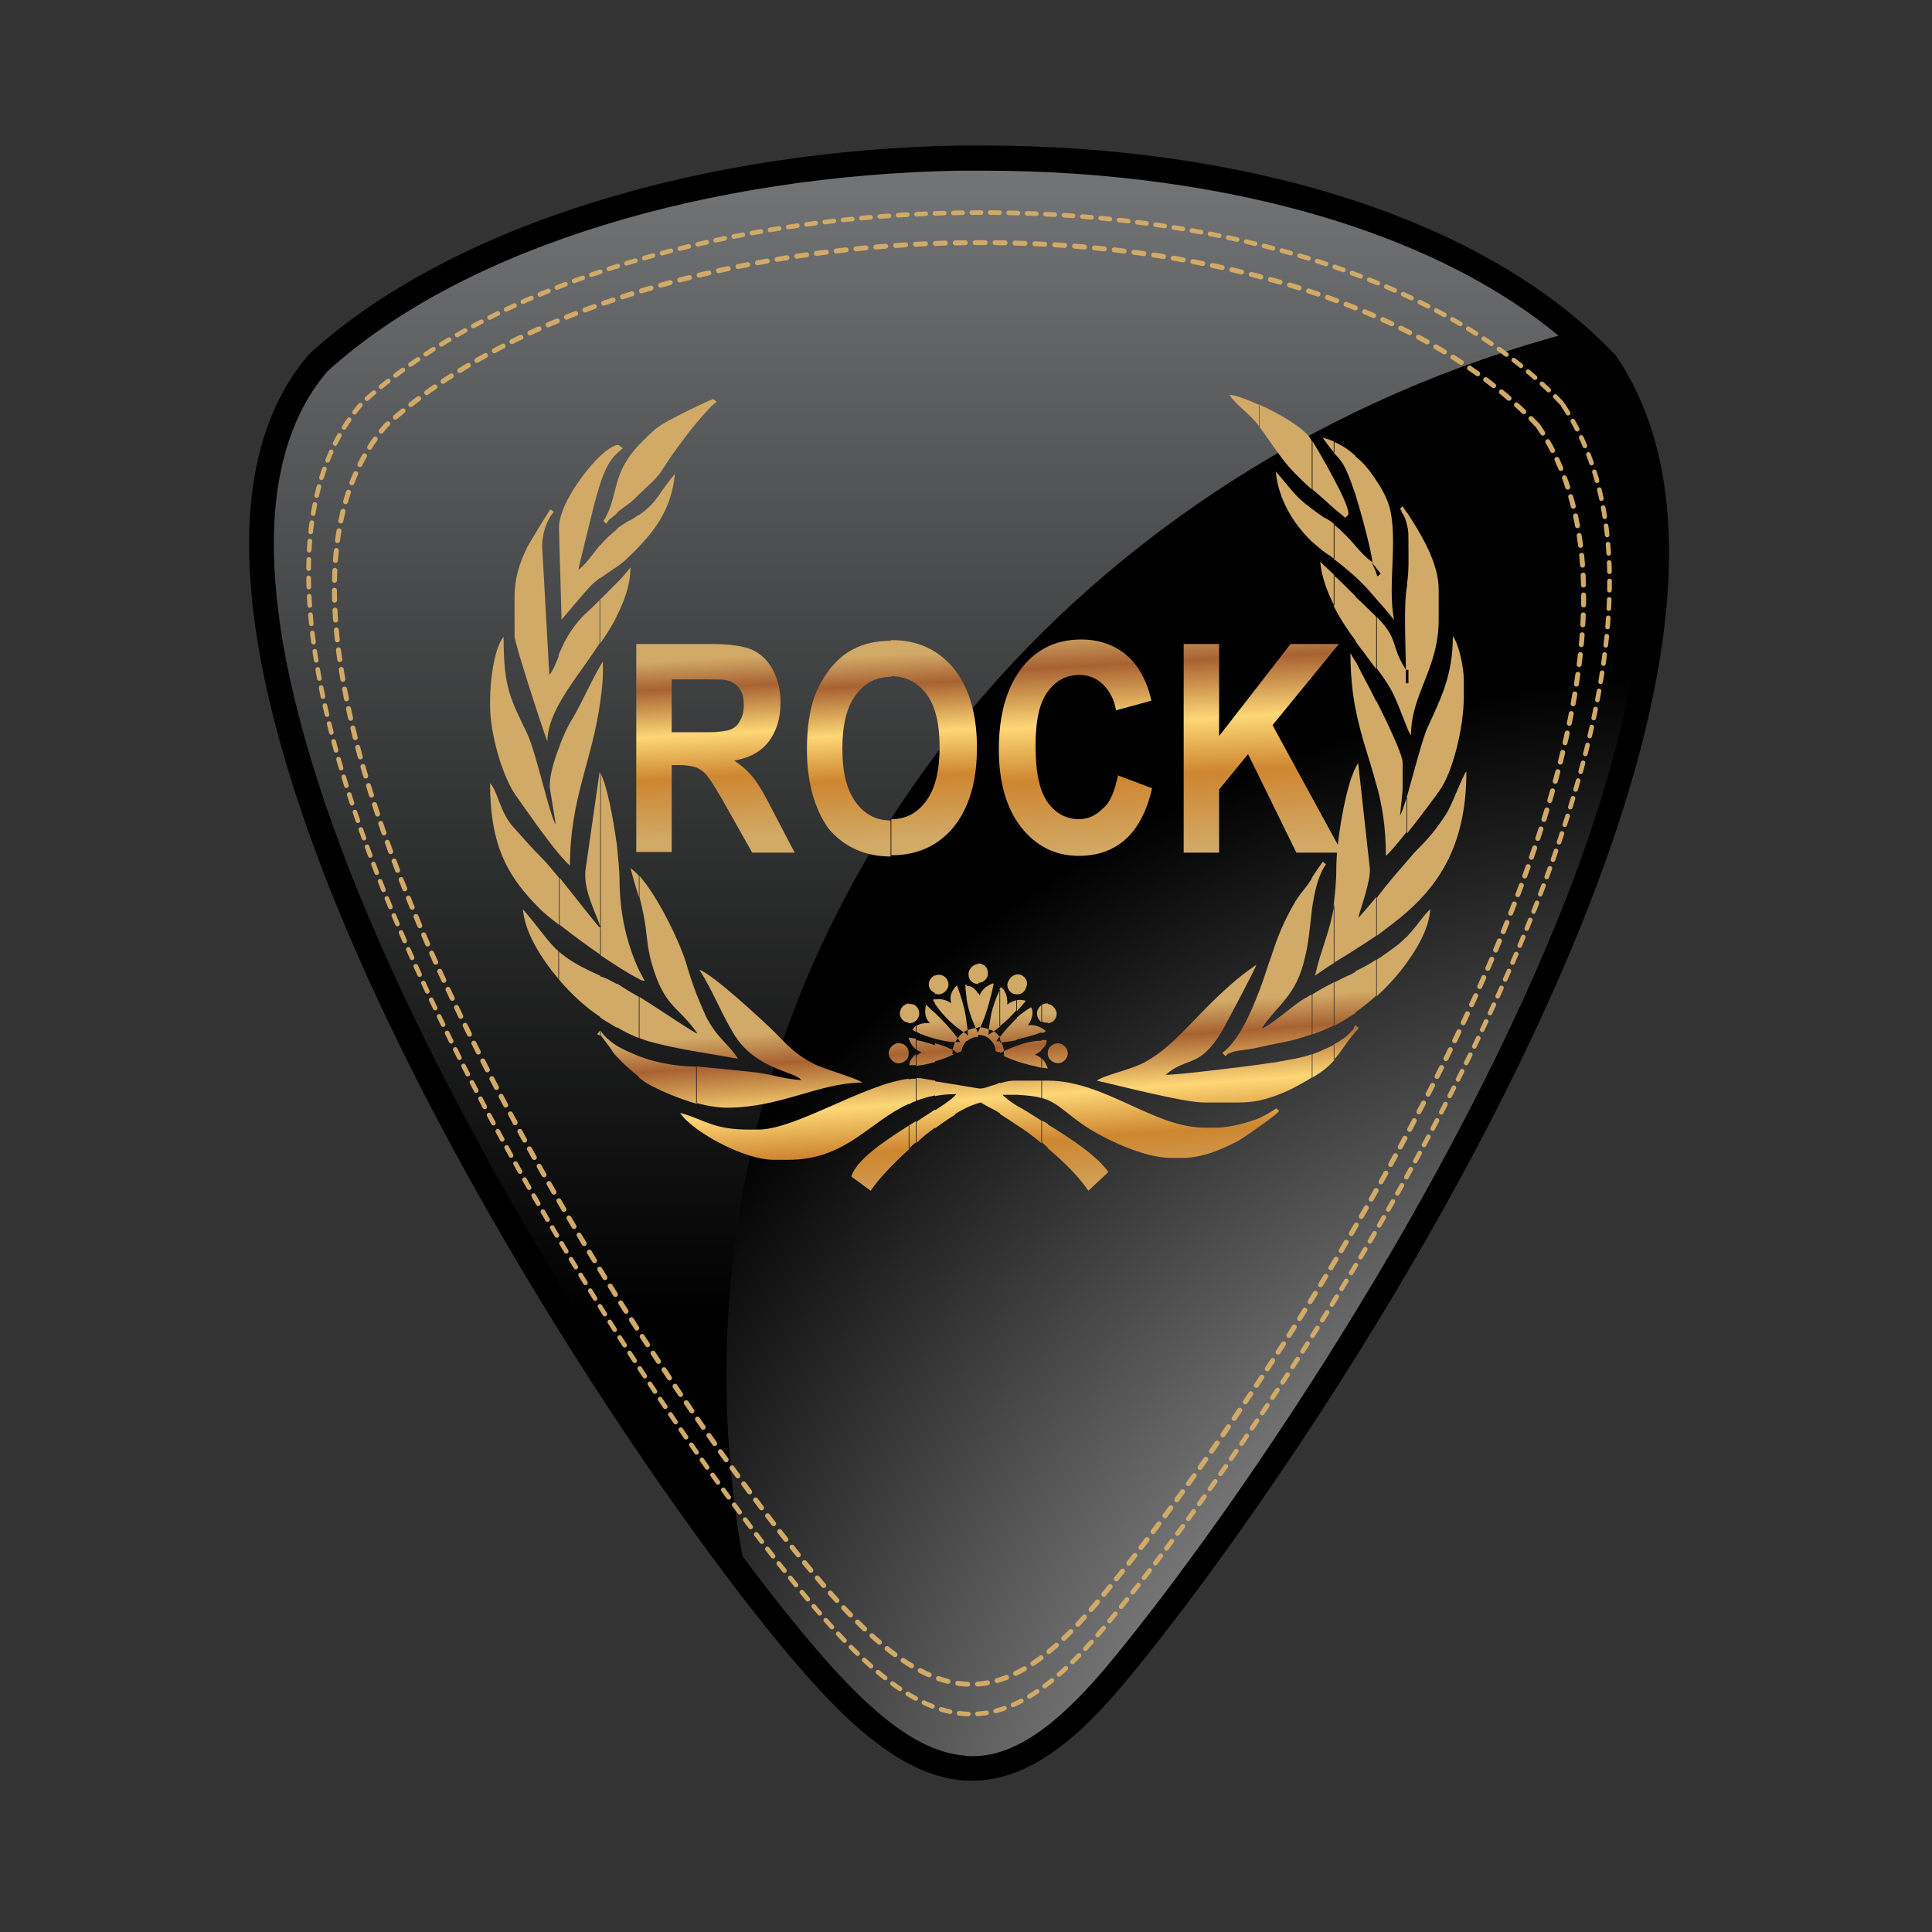 <?xml version="1.0" encoding="utf-8"?>
<!-- Generator: Adobe Illustrator 24.0.2, SVG Export Plug-In . SVG Version: 6.00 Build 0)  -->
<svg version="1.1" id="Layer_1" xmlns="http://www.w3.org/2000/svg" xmlns:xlink="http://www.w3.org/1999/xlink" x="0px" y="0px"
	 viewBox="0 0 300 300" enable-background="new 0 0 300 300" xml:space="preserve">
<rect x="0" y="0" width="300" height="300" fill="#333333" stroke="none"/>
<g>
	<radialGradient id="SVGID_1_" cx="274.594" cy="309.575" r="206.516" gradientUnits="userSpaceOnUse">
		<stop  offset="0" style="stop-color:#FFFFFF"/>
		<stop  offset="1" style="stop-color:#000000"/>
	</radialGradient>
	<path fill-rule="evenodd" clip-rule="evenodd" fill="url(#SVGID_1_)" d="M249.3,56.3c-41.7-43.8-154.7-40.8-199.8,0
		C12.9,98.4,99.3,229,128.1,260.5c17.2,18.8,28.9,18.9,44.7,0C203.4,224,282.4,104.8,249.3,56.3z"/>
	<linearGradient id="SVGID_2_" gradientUnits="userSpaceOnUse" x1="142.5" y1="204.854" x2="142.5" y2="-85.691">
		<stop  offset="0" style="stop-color:#000000"/>
		<stop  offset="1" style="stop-color:#BBBDBF"/>
	</linearGradient>
	<path fill-rule="evenodd" clip-rule="evenodd" fill="url(#SVGID_2_)" d="M244.3,51.5C199.2,12.8,93,17,49.5,56.3
		C17.2,93.5,81,199.9,116.1,245.8c-2.2-10.5-3.3-21.3-3.3-32.3C112.8,136.4,168.4,71.5,244.3,51.5z"/>
	<path d="M247.8,57.5c-20.1-21-57.2-31-95.1-31c-1.3,0-2.5,0-3.8,0v-3.9c1.3,0,2.5,0,3.8,0c38.9,0,77.1,10.4,98,32.4l0.2,0.2
		c13.4,19.6,9.1,50.1-2.9,82.1c-18.4,49.1-55,102.1-73.7,124.4c-8.3,9.9-15.7,14.8-23.3,14.8c-0.7,0-1.4,0-2.1-0.1v-3.9
		c0.7,0.1,1.4,0.2,2.1,0.2c6.4,0,12.8-4.5,20.4-13.4c18.5-22,54.8-74.6,73.1-123.2C256,105.1,260.2,75.9,247.8,57.5z M148.9,26.5
		c-38,0.7-76.2,11.4-98,31.1c-13.6,15.8-9.2,44.8,2.9,76.3C73.2,184.1,112,240,129.5,259.2c7.3,8,13.5,12.5,19.4,13.3v3.9
		c-7-0.8-14.1-5.7-22.2-14.6c-17.7-19.3-57-75.8-76.5-126.4C37.6,102.6,33.2,72.1,48,55l0.2-0.2C70.8,34.4,110,23.3,148.9,22.6V26.5
		z"/>
	
		<path fill-rule="evenodd" clip-rule="evenodd" fill="none" stroke="#D1AA67" stroke-width="0.716" stroke-linecap="round" stroke-linejoin="round" stroke-miterlimit="2.613" stroke-dasharray="1.431,1.431" d="
		M242.5,62.6c-38.9-40.8-144.2-38.1-186.3,0c-34.1,39.3,46.4,161,73.3,190.4c16,17.5,26.9,17.6,41.7,0
		C199.8,219,273.4,107.8,242.5,62.6z"/>
	
		<path fill-rule="evenodd" clip-rule="evenodd" fill="none" stroke="#D1AA67" stroke-width="0.772" stroke-linecap="round" stroke-linejoin="round" stroke-miterlimit="2.613" stroke-dasharray="1.545,1.545" d="
		M238.8,66.1c-37.3-39.2-138.5-36.6-178.9,0c-32.8,37.7,44.6,154.6,70.4,182.8c15.4,16.8,25.9,16.9,40,0
		C197.7,216.2,268.4,109.5,238.8,66.1z"/>
	<linearGradient id="SVGID_3_" gradientUnits="userSpaceOnUse" x1="156.797" y1="187.576" x2="154.723" y2="157.917">
		<stop  offset="0" style="stop-color:#D1AA67"/>
		<stop  offset="0.34" style="stop-color:#CE8630"/>
		<stop  offset="0.58" style="stop-color:#FDD776"/>
		<stop  offset="0.84" style="stop-color:#A86232"/>
		<stop  offset="1" style="stop-color:#D1AA67"/>
	</linearGradient>
	<path fill-rule="evenodd" clip-rule="evenodd" fill="url(#SVGID_3_)" d="M218.5,149.4v-4c1.6-1.7,2.7-3.5,3.6-4.2
		C221.9,143.9,220.4,146.8,218.5,149.4L218.5,149.4z M218.5,141.6c5.4-4.8,9.2-11,9.2-21.8c-0.5,0.4-2.3,5.4-3.2,6.7
		c-1.6,2.4-2.5,3.5-4.4,5.4c-0.4,0.4-0.9,1-1.6,1.8V141.6L218.5,141.6z M218.5,129.4v-5.8c1-3.5,2.4-9,3.2-10.7
		c1.9-4.2,3.9-7.9,3.9-14.1c0.9,1.1,1.7,4.8,1.7,6.8v2.6c0,4.9-1.8,11.9-3.8,14.6C222.8,123.8,220.5,126.9,218.5,129.4L218.5,129.4z
		 M218.5,113c0.2,0.6,0.5,1,0.6,1.2c0-6.5,4.3-10.3,4.3-18v-4.7c0-4.2-2.9-8.8-4.9-11.9v2c0.2,0.7,0.2,1.4,0.2,2.6
		c0,2.2,0.1,4.3-0.2,6.3V104h0.2v2.1h-0.2V113z M218.5,79.7v2c0-0.2-0.1-0.3-0.1-0.5c-0.2-0.7-0.2-0.7-0.5-1.3
		c-0.1-0.2-0.3-0.3-0.3-0.6c0-0.1-0.2-0.2-0.2-0.3l0.4-0.4L218.5,79.7L218.5,79.7z M218.5,90.6V104h-0.2v2.1h0.2v6.9
		c-0.7-1.7-1.7-4.5-2.5-5.9c-0.6-1.1-1.4-2.2-2.2-3.3v-8c3.5,3.6,2,4.2,4.5,8.2c0-3.4-0.4-10.2,0.2-13.1L218.5,90.6L218.5,90.6z
		 M218.5,123.6c-0.5,1.6-0.9,2.8-1.1,3l0.4-3.9v-4.3c0-1.1-2-5.5-4.1-9.6v12.9c0.9,3.2,1.5,6.7,1.5,11.2c0.4-0.3,1.8-1.9,3.2-3.7
		V123.6L218.5,123.6z M218.5,133.7v7.9c-1.5,1.3-3.1,2.5-4.7,3.7v-5.9C215.2,137.5,217.1,135.3,218.5,133.7L218.5,133.7z
		 M218.5,145.4v4c-1.4,2-3.1,3.8-4.7,5.3V149c1-0.6,1.9-1.3,3-2.1C217.4,146.5,217.9,145.9,218.5,145.4L218.5,145.4z M213.7,93
		c0.8,0.9,1.7,1.9,2.8,3.3c-1.2-5.2,0.9-13.8-1.1-18.6c-0.4-1-1-2.1-1.7-3.1v13.6l0.7,0.9l-0.5,0.4l-0.2-0.5V93z M213.7,74.6v13.6
		l-0.7-0.9l0.7,1.6V93c-1.1-1.3-2-2.3-3.2-3.4v-4.8c0.8,0.9,1.6,1.8,2.6,2.5c-0.1-1.6-1.8-7.9-2.6-10.4v-6
		C211.8,71.9,212.8,73.2,213.7,74.6L213.7,74.6z M213.7,95.8c-0.3-0.4-0.7-0.7-1.1-1.1c-0.4-0.4-1.2-1.2-2.1-2v6.9
		c0.4,0.6,0.8,1.1,1.2,1.6c0.6,0.8,1.3,1.8,2,2.7V95.8L213.7,95.8z M213.7,108.9v12.9c-1-3.9-2.4-7.4-3.2-11.7v-7.4
		C211.3,104.3,212.5,106.5,213.7,108.9L213.7,108.9z M213.7,139.3c-1.4,1.7-2.6,3.1-2.8,3.2c0.4-1.5,2-5.9,1.8-7.7l-1.8-16.3
		c-0.1,0.2-0.3,0.4-0.4,0.7v24.5l0.6-1.1l-0.6,1.1v3.7c1.1-0.7,2.2-1.4,3.2-2.1V139.3L213.7,139.3z M213.7,149v5.6
		c-1.1,1-2.2,1.9-3.1,2.5l-0.1,0.1v-6.4C211.7,150.2,212.7,149.7,213.7,149L213.7,149z M210.5,160.2v-1l0,0l0.5,0.4
		C210.9,159.8,210.7,160,210.5,160.2z M210.5,70.8v6l-0.2-0.5c-1.5-4.4-2-4.7-3.2-6v-1.7C208.4,69.1,209.5,69.9,210.5,70.8
		L210.5,70.8z M210.5,84.8v4.8c-0.9-0.8-1.9-1.7-3.4-2.8v-5.4C208.5,82.6,209.6,83.7,210.5,84.8L210.5,84.8z M210.5,92.6
		c-1.1-1.1-2.3-2.3-3.4-3.3v4.8c1,2,2.2,3.8,3.4,5.4V92.6L210.5,92.6z M210.5,102.8v7.4c-0.5-2.6-0.8-5.4-0.8-8.8
		C209.8,101.6,210.1,102.1,210.5,102.8L210.5,102.8z M210.5,119.2v24.5l-0.6,1.1l0.6-1.1v3.7c-1.1,0.7-2.2,1.4-3.4,2.1v-9.1
		c0.2-1.6,0.4-3.4,0.4-5.6C207.5,130.9,208.9,122.2,210.5,119.2L210.5,119.2z M210.5,150.9v6.4c-1.3,0.8-2.3,1.5-3.4,2v-6.7
		c0.8-0.4,1.7-0.9,2.7-1.3L210.5,150.9L210.5,150.9z M210.5,159.2c-0.1-0.1-0.3,0.4-0.3,0.5c-0.1,0.2-0.4,0.5-0.6,0.7
		c-0.5,0.5-0.6,0.6-1.2,1c-0.4,0.3-0.8,0.5-1.3,0.8v2.4c1.2-1.3,1.9-2.7,3.4-4.4V159.2L210.5,159.2z M207.2,79
		c0.6,0.5,1.2,1,1.7,1.4l0.4-0.4c0.4-0.4-0.7-2.9-2.1-5.5V79z M207.2,68.6v1.7c-0.5-0.5-1-1.2-1.8-2.3
		C206,68.1,206.6,68.3,207.2,68.6L207.2,68.6z M207.2,74.5c-1.2-2.3-2.6-4.7-3.4-6V76c1.2,1,2.3,2,3.4,3V74.5L207.2,74.5z
		 M207.2,81.4v5.4c-0.4-0.3-0.8-0.6-1.3-0.9c-0.7-0.5-1.5-1.2-2.2-1.8V79c0.5,0.4,1.1,0.8,1.8,1.3C206.2,80.6,206.7,81,207.2,81.4
		L207.2,81.4z M207.2,89.3v4.8c-1.1-2.2-2-4.5-2.2-6.9C205.3,87.5,206.1,88.3,207.2,89.3L207.2,89.3z M207.2,140.4v9.1
		c-1,0.6-2,1.3-3,2C205.1,147.4,206.5,144.8,207.2,140.4L207.2,140.4z M207.2,152.5v6.7c-1.1,0.5-2.1,1-3.4,1.4v-6.2
		C204.9,153.7,206,153.1,207.2,152.5L207.2,152.5z M207.2,162.2v2.4c-0.8,0.9-1.8,1.8-3.4,2.7v-3.6c0.5-0.2,1.1-0.4,1.7-0.7
		C206,162.8,206.6,162.5,207.2,162.2L207.2,162.2z M203.7,141.3c0.4-2.7,0.9-5.2,2.2-7.1l-0.5-0.4c0,0-1,1.4-1.7,2.5V141.3z
		 M203.7,68.5V76c-1.8-1.6-3.4-3.2-4.6-4.8c-1.3-1.7-2.4-3.4-3.6-5v-3.4c3.1,1.4,6.3,3.3,7.6,4.8C203.3,67.8,203.5,68.1,203.7,68.5
		L203.7,68.5z M203.7,79c-2.6-1.9-3-2.8-5.6-5.8c0.4,4.4,2.8,8.2,5.6,10.9V79L203.7,79z M203.7,136.4v5c-0.3,2.5-0.5,5.1-1.1,7.4
		c-1.3,5.8-4.2,7.2-6.7,10.9c1.4-0.4,4.7-3.5,6.6-4.6c0.4-0.2,0.8-0.5,1.2-0.7v6.2c-0.8,0.3-1.6,0.5-2.5,0.8
		c-1.1,0.3-4.4,0.9-5.6,1.2v-3c0.8-0.8-0.8,0.8,0,0v-5.9c0.7-1.8,1.2-3.6,1.8-5.2c1-3.1,1.9-5.3,3.5-8.1c0.8-1.4,1.4-2,2.3-3.2
		C203.2,137.1,203.5,136.8,203.7,136.4L203.7,136.4z M203.7,163.7v3.6l-0.3,0.2c-2.3,1.4-4.8,2.7-7.9,3.4v-5.6
		c1-0.1,1.8-0.3,2.3-0.3C200.4,164.5,202,164.3,203.7,163.7L203.7,163.7z M195.6,174.9v-1.3c1-0.5,1.9-1,2.6-1.5l0.4,0.4
		C198.7,172.6,197.2,173.8,195.6,174.9z M195.6,62.9v3.4l-0.3-0.4c-1.4-1.8-3.2-2.8-4.4-4.6C192.1,61.4,193.8,62.1,195.6,62.9
		L195.6,62.9z M195.6,153.7v5.9c0.8-0.8-0.8,0.8,0,0v3l0,0c-1.3,0.3-1.5,0.3-2.9,0.5c-0.8,0.1-0.8,0.1-1.4,0.3
		c-0.2,0.1-0.5,0.2-0.6,0.2c-0.1,0.1-0.4,0.5-0.5,0.3l-0.4-0.4C192.2,161.7,194.1,157.7,195.6,153.7L195.6,153.7z M195.6,165.3
		c-4.5,0.6-12.8,1.6-14.6,1.6c3.3-2.9,5.2-0.9,8.7-6.7c0.7-1.2,5.2-9.7,5.4-10.4c-4.3,2.9-7.6,6.5-11.2,10.2
		c-1.9,1.9-3.6,3.5-5.9,4.8c-2.2,1.3-6.2,2-7.7,3c3.6,0.8,13.5,3.4,16.7,3.4h5.1c1.2,0,2.4-0.1,3.4-0.3V165.3L195.6,165.3z
		 M195.6,173.6v1.3c-1.5,1.1-3.1,2.1-3.4,2.3c-2.2,1.1-5.3,2.6-8.6,2.6h-1.7c-4.4,0-10.4-3-13.2-4.8c-3-2-4-3.3-6-4.2v-3
		c8.8,0,16.5,7.3,24.3,7.3h2.1C191.2,175,193.6,174.4,195.6,173.6L195.6,173.6z M162.7,178.3c2.6,2.2,4.9,4.5,6.3,6.6l3.1-2.9
		c-1.7-2.5-5.8-5.2-9.4-7.4V178.3L162.7,178.3z M162.7,165.9L162.7,165.9L162.7,165.9L162.7,165.9L162.7,165.9z M162.7,163.8v-0.5
		c0.1-0.7,0.7-1.2,1.4-1.3l0,0c0.8-0.1,1.6,0.6,1.7,1.4c0.1,0.8-0.6,1.6-1.4,1.7C163.5,165.1,162.8,164.5,162.7,163.8L162.7,163.8z
		 M162.7,158.9v-3c0.4,0,0.8,0.3,1.1,0.7c0.5,0.7,0.3,1.6-0.4,2.1C163.2,158.8,162.9,158.9,162.7,158.9z M162.7,155.8v3
		c-0.3,0-0.7,0-0.9-0.2v-2.6C162,155.9,162.4,155.8,162.7,155.8L162.7,155.8z M162.7,163.3v0.5l0-0.1
		C162.7,163.5,162.7,163.4,162.7,163.3L162.7,163.3z M162.7,165.9L162.7,165.9c-0.3,0-0.6-0.1-0.9-0.1v-1.4
		C162.2,164.7,162.5,165.3,162.7,165.9L162.7,165.9z M162.7,167.8v3c-0.3-0.1-0.6-0.2-0.9-0.3v-2.7H162.7L162.7,167.8L162.7,167.8z
		 M162.7,174.5v3.7c-0.3-0.3-0.6-0.5-0.9-0.8V174L162.7,174.5L162.7,174.5z M161.7,163v-1.5c0.3,0,0.5,0,0.8,0
		C162.6,162.1,162.2,162.6,161.7,163L161.7,163z M161.7,160.4v-0.8c0.3,0.2,0.5,0.3,0.7,0.5C162.2,160.3,162,160.4,161.7,160.4z
		 M161.7,156.1v2.6c-0.2-0.1-0.3-0.3-0.4-0.4C160.8,157.5,161,156.6,161.7,156.1L161.7,156.1L161.7,156.1L161.7,156.1z M161.7,159.6
		c-0.6-0.3-1.2-0.5-2.1-0.4c0.6-0.7,1-2.1,0.5-2.8c-0.7,0.4-1.5,1-2.2,1.6v3.4c1.3-0.3,2.5-0.6,3.8-1.1V159.6L161.7,159.6z
		 M161.7,161.6v1.5c-0.3,0.3-0.7,0.5-1,0.7c0.4,0.1,0.8,0.3,1,0.6v1.4c-1.3-0.3-2.6-0.6-3.8-1v-2.4
		C159.2,161.9,160.5,161.6,161.7,161.6L161.7,161.6z M161.7,167.8v2.7c-1-0.3-2.1-0.4-3.8-0.5v-2.2H161.7L161.7,167.8z M161.7,174
		v3.5c-1.2-1-2.5-2-3.8-2.8v-3C159,172.3,160.3,173.1,161.7,174L161.7,174z M157.9,157v-1.7c0.5-0.1,1,0,1.4,0.1
		C158.9,155.9,158.4,156.5,157.9,157L157.9,157z M157.9,154.4v-3.1c0.3,0,0.5,0,0.7,0.1c0.8,0.4,1.1,1.3,0.7,2
		C159.1,154.1,158.5,154.4,157.9,154.4z M157.9,151.3v3.1c-0.2,0-0.4-0.1-0.6-0.1c-0.8-0.4-1.1-1.3-0.7-2l0,0
		C156.9,151.7,157.4,151.4,157.9,151.3L157.9,151.3z M157.9,155.3c-0.5,0.1-1,0.3-1.5,0.7c0.1-0.9-0.2-2.3-1-2.7
		c-0.1,0.1-0.1,0.2-0.2,0.3v5.8c0.9-0.7,1.8-1.6,2.6-2.5V155.3L157.9,155.3z M157.9,158.1v3.4c-0.9,0.2-1.8,0.3-2.6,0.4v1.6
		c0.8-0.4,1.7-0.8,2.6-1.1v2.4c-0.9-0.3-1.8-0.7-2.6-1.1v0l0.6,0.3c0-0.1,0-0.3,0-0.4c0-0.8-0.2-1.5-0.6-2.1V161
		C156,160,157,159,157.9,158.1L157.9,158.1z M157.9,167.8v2.2c-0.7,0-1.4,0-2.2,0c0.3,0.4,1.1,1,2.2,1.7v3c-0.9-0.6-1.8-1.2-2.6-1.7
		v-4.8c0.7-0.2,1.4-0.4,2.1-0.4H157.9z M155.3,153.6v5.8c-0.5,0.4-0.9,0.7-1.4,1v1.2c0.4,0.4,0.7,1,0.7,1.6c0.2,0.1,0.5,0.2,0.7,0.3
		v0l-0.2-0.1l0.2-0.1v-1.6c-0.2,0-0.4,0-0.6,0c0.2-0.3,0.4-0.6,0.6-0.9v0.4c-0.3-0.6-0.8-1-1.4-1.3v-2.4
		C154.2,156.2,154.7,154.8,155.3,153.6L155.3,153.6z M155.3,168.1v4.8c-0.5-0.3-0.9-0.6-1.4-0.8v-3.5
		C154.4,168.5,154.8,168.3,155.3,168.1L155.3,168.1z M153.9,154.6c0.1-0.6,0.3-1.2,0.4-1.9c-0.1,0-0.3,0.1-0.4,0.1V154.6z
		 M153.9,152.8v1.7c-0.5,2-1.1,4-2,5.7l0-0.1v0.6l0,0c0.8,0,1.5,0.3,2,0.9v-1.2l-0.4,0.3c0-1,0.2-2,0.4-3.1v2.4
		c-0.6-0.3-1.3-0.5-2-0.5h0v-5.3c0.1,0.1,0.2,0.3,0.2,0.4C152.5,153.6,153.1,153.2,153.9,152.8L153.9,152.8z M153.9,168.6v3.5
		c-0.6-0.3-1.1-0.6-1.6-0.9c-0.1,0-0.3,0.1-0.4,0.1V169C152.4,169.1,153.1,168.9,153.9,168.6L153.9,168.6z M151.9,152.7v-3.1
		c0.8,0,1.5,0.6,1.5,1.4c0.1,0.8-0.6,1.6-1.4,1.6L151.9,152.7z M151.9,149.7v3.1c-0.8,0-1.5-0.6-1.5-1.4l0,0
		c-0.1-0.8,0.6-1.6,1.4-1.7L151.9,149.7L151.9,149.7z M151.9,154.3v5.3c-0.6,0-1.2,0.2-1.8,0.4v-1.2c0.1,0.7,0.2,1.3,0.2,2l-0.2-0.1
		v1c0.5-0.4,1.1-0.7,1.8-0.7v-0.6c-0.8-1.5-1.5-3.4-1.8-5.2v-2.1C150.8,153,151.5,153.6,151.9,154.3L151.9,154.3z M151.9,169v2.3
		c-0.6,0.2-1.2,0.4-1.8,0.7v-3.3L151.9,169L151.9,169z M148.7,163.5l-0.4,0.2v0L148.7,163.5c0.2-0.1,0.4-0.2,0.6-0.3
		c0.1-0.6,0.4-1.2,0.8-1.6v-1c-0.6-0.4-1.2-0.8-1.8-1.3v-6c0.1-0.1,0.2-0.2,0.3-0.3c0.7,1.9,1.3,3.9,1.5,5.8v1.2
		c-0.8,0.4-1.4,1.1-1.8,1.9v1.4L148.7,163.5L148.7,163.5z M150.1,152.9c-0.1,0-0.1,0-0.2,0c0,0.7,0.1,1.4,0.2,2.1V152.9L150.1,152.9
		z M150.1,168.7v3.3c-0.6,0.3-1.2,0.6-1.8,1v-2.9c0.1-0.1,0.1-0.1,0.2-0.2l-0.2,0v-1.5L150.1,168.7L150.1,168.7z M148.3,161.8
		c0.3,0,0.5,0,0.8,0c-0.3-0.4-0.5-0.8-0.8-1.1V161.8z M148.3,163.6c-0.9,0.5-2,0.9-3.1,1.2v-2.8c1.1,0.3,2.1,0.7,3.1,1.2v-1.4
		c-0.2,0.5-0.4,1.1-0.4,1.6c0,0.1,0,0.2,0,0.3L148.3,163.6L148.3,163.6L148.3,163.6z M148.3,153.3v6c-1.2-1-2.3-2.2-3.1-3.4v-0.7
		c0.8-0.2,1.9,0.1,2.5,0.6C147.4,154.7,147.8,153.9,148.3,153.3L148.3,153.3z M148.3,160.7c-0.9-1.2-2-2.3-3.1-3.4v4
		c1.1,0.3,2.1,0.5,3.1,0.5V160.7L148.3,160.7z M148.3,168.4v1.5c-1.1,0-2.2,0.1-3.1,0.3v-2.3L148.3,168.4L148.3,168.4z M148.3,170.1
		c-0.5,0.6-1.7,1.4-3.1,2.3v2.8c1.1-0.8,2.1-1.5,3.1-2.1V170.1L148.3,170.1z M145.2,154.3c0.5,0.2,1,0.1,1.4-0.2
		c0.7-0.5,0.9-1.4,0.4-2.1c-0.4-0.6-1.2-0.8-1.8-0.5V154.3z M145.2,164.9c-1,0.3-2,0.5-2.9,0.6v-1.6c0.3-0.2,0.6-0.4,0.8-0.5
		c-0.3-0.1-0.6-0.3-0.8-0.4v-1.5c1,0.2,2,0.5,2.9,0.8V164.9L145.2,164.9z M145.2,151.4v2.8c-0.3-0.1-0.5-0.3-0.7-0.5l0,0
		c-0.5-0.7-0.3-1.6,0.4-2.1C145,151.5,145.1,151.5,145.2,151.4L145.2,151.4z M145.2,155.1v0.7c-0.1-0.2-0.2-0.3-0.3-0.5
		C144.9,155.2,145,155.2,145.2,155.1L145.2,155.1z M145.2,157.3v4c-1-0.3-2.1-0.6-2.9-1.1v-0.9c0.6-0.4,1.5-0.5,2.1-0.4
		c-0.9-1-0.8-1.9-0.6-2.9C144.2,156.4,144.7,156.9,145.2,157.3L145.2,157.3z M145.2,167.8v2.3c-1.1,0.2-2,0.5-2.9,0.8v-3.5
		c0.4,0,0.8,0,1.1,0.1L145.2,167.8L145.2,167.8z M145.2,172.3v2.8c-1,0.7-2,1.5-2.9,2.4v-3.3C143.3,173.5,144.3,172.9,145.2,172.3
		L145.2,172.3z M142.2,158.5c0.2-0.1,0.3-0.3,0.4-0.5c0.3-0.6,0.1-1.4-0.4-1.8V158.5z M142.2,165.4c-0.3,0-0.7,0-1,0
		c0-0.6,0.4-1.2,1-1.7V165.4L142.2,165.4z M142.2,162.9c-0.6-0.4-0.9-1.1-1.1-1.7v-0.1c0.4,0.1,0.8,0.1,1.1,0.2V162.9L142.2,162.9z
		 M142.2,156.2v2.3c-0.3,0.3-0.7,0.4-1.1,0.4v-3c0.3,0,0.5,0,0.8,0.1C142,156,142.1,156.1,142.2,156.2L142.2,156.2z M142.2,159.3
		v0.9c-0.2-0.1-0.4-0.2-0.5-0.3C141.8,159.7,142,159.5,142.2,159.3L142.2,159.3z M142.2,167.5v3.5c-0.4,0.1-0.8,0.3-1.1,0.5v-3.9
		C141.5,167.5,141.9,167.5,142.2,167.5L142.2,167.5z M142.2,174.1v3.3c-0.4,0.3-0.8,0.7-1.1,1v-3.6L142.2,174.1L142.2,174.1z
		 M141.1,163.7v-0.5l0,0.1C141.1,163.5,141.1,163.6,141.1,163.7z M141.1,161.2L141.1,161.2L141.1,161.2L141.1,161.2L141.1,161.2z
		 M141.1,155.8v3c-0.2,0-0.3-0.1-0.5-0.1l0,0c-0.8-0.4-1.1-1.3-0.7-2C140.1,156.2,140.6,155.9,141.1,155.8L141.1,155.8z
		 M141.1,163.3v0.5c-0.1,0.7-0.7,1.2-1.4,1.3l0,0c-0.8,0.1-1.6-0.6-1.7-1.4c-0.1-0.8,0.6-1.6,1.4-1.7
		C140.3,161.9,141,162.5,141.1,163.3L141.1,163.3z M141.1,167.5v3.9c-6.3,2.9-9.7,8.7-18.8,8.7h-2.1c-3.5,0-8.7-2.4-12-4.8v-1.6
		c2.1,0.8,3.8,1.7,8.1,1.7h1.3C123.4,175.5,134,168.4,141.1,167.5L141.1,167.5z M141.1,174.8c-4,2.5-8.2,5.4-8.9,7.9l3,2.2
		c1.1-1.7,3.4-4.1,6-6.5V174.8L141.1,174.8z M108.2,171.3c1.6,0.4,3.2,0.7,4.7,0.7c8.3,0,14.4-3.9,21-3.9c-1.4-0.9-5.8-2-7.7-3
		c-2.7-1.4-3.8-2.7-5.9-4.8c-1.7-1.7-9.8-9.2-11.7-9.7c2.1,3.2,3.6,7.3,5.7,10.5c3.4,5,9.2,5.3,10.1,6.6c-2.6-0.1-4.8-1-8.1-1.3
		c-2.1-0.2-5.7-0.6-8.2-0.8V171.3L108.2,171.3z M108.2,163.3v-2.8c0.8-0.8-0.8,0.8,0,0v-6c0.5,1.2,1,2.4,1.4,3.3
		c1.8,3.5,3.4,4.1,5,6.6C114.1,164.3,111.1,163.8,108.2,163.3L108.2,163.3z M108.2,65.6v-2.5c1.3-0.6,2.5-1.2,2.6-1.1l0.5,0.4
		C110.6,62.8,109.5,64.1,108.2,65.6z M108.2,63.1v2.5c-2,2.4-4.2,5.5-5,6.8c-1.1,1.9-2.5,2.9-4,4.4v-7.7c0.1-0.1,0.2-0.2,0.3-0.3
		c1.9-1.9,2.5-2.6,5.1-3.9C105,64.7,106.7,63.8,108.2,63.1L108.2,63.1z M108.2,154.5v6c0.8-0.8-0.8,0.8,0,0v2.8
		c-2.4-0.4-4.7-0.9-5.5-1.1c-1.3-0.3-2.4-0.6-3.4-1v-6.4c4,2.5,8.3,5.5,9,5.7c-2.9-4.3-5.1-3.9-7.1-10.9c-0.8-2.7-0.7-4.8-1.3-7.7
		c-0.2-1-0.4-1.8-0.6-2.6V136c2.8,3.2,6,9.7,7.2,13.4C106.9,150.8,107.5,152.7,108.2,154.5L108.2,154.5z M108.2,165.7v5.7
		c-2.8-0.8-5.6-2-7.4-3c-0.4-0.2-1-0.6-1.6-1.1V164c2.6,1,5.5,1.5,8.1,1.6C107.6,165.6,107.9,165.6,108.2,165.7L108.2,165.7z
		 M108.2,173.7v1.6c-1.2-0.9-2.1-1.7-2.6-2.5C106.7,173.1,107.5,173.4,108.2,173.7L108.2,173.7z M99.2,152c0.3,0.2,0.6,0.3,0.9,0.3
		c-0.3-0.6-0.6-1.1-0.9-1.7V152L99.2,152z M99.2,84.9c2.8-2.9,5.1-6.2,5.6-11.3c-2.6,3-2.6,4.3-5.6,6.4V84.9z M99.2,69.1v7.7
		l-0.3,0.3c-1.1,1.1-1.4,1.2-2.6,2.1c-0.3,0.2-0.4,0.3-0.5,0.5V75C96.3,73.2,97.2,71.2,99.2,69.1L99.2,69.1z M99.2,79.9v5
		c-0.5,0.6-1.1,1.1-1.6,1.6c-0.6,0.6-1.2,1.1-1.8,1.5v-5.9c0.5-0.4,1-0.7,1.6-1.1C98.1,80.7,98.7,80.3,99.2,79.9L99.2,79.9z
		 M99.2,136v3.3c-0.5-1.6-0.9-3-1.3-4.5C98.3,135.1,98.8,135.5,99.2,136L99.2,136z M99.2,150.6c-1.8-3.9-3-8.6-3-14.1
		c0-1.2-0.2-3.1-0.4-5.2V150c1.4,0.9,2.6,1.6,3.4,2V150.6L99.2,150.6z M99.2,154.8v6.4c-1.2-0.5-2.3-1-3.4-1.7v-6.8
		C96.8,153.4,98,154.1,99.2,154.8L99.2,154.8z M99.2,164v3.2c-1.1-0.9-2.3-1.9-2.9-2.6c-0.2-0.2-0.4-0.4-0.5-0.5v-1.7
		C96.8,163,98,163.5,99.2,164L99.2,164z M95.8,95.6v-5.1c0.7-0.7,1.4-1.5,2.1-2.4C97.9,90.7,97,93.2,95.8,95.6L95.8,95.6z
		 M95.8,70.4c0.3-0.3,0.6-0.5,0.9-0.8l-0.5-0.4c-0.1-0.1-0.3-0.1-0.4-0.1V70.4z M95.8,69.1v1.3c-1.3,1.2-2,2.9-2.6,4.7v-4.3
		C94.3,69.8,95.2,69.2,95.8,69.1L95.8,69.1z M95.8,75c-0.6,2.1-0.9,4.1-2.1,5.9l0.4,0.4c0.1,0.1,0.3-0.4,0.4-0.5
		c0.5-0.5,0.2-0.1,0.7-0.6c0.3-0.2,0.5-0.4,0.6-0.5V75L95.8,75z M95.8,82.2V88c-0.9,0.6-1.8,1.2-2.6,1.8v-5.1
		C93.9,83.8,94.8,83,95.8,82.2L95.8,82.2z M95.8,90.5v5.1c-0.7,1.5-1.6,2.9-2.6,4.3v-6.8C94.1,92.2,94.9,91.4,95.8,90.5L95.8,90.5z
		 M95.8,131.3V150c-0.8-0.5-1.7-1.1-2.6-1.7v-4.1c0.8-0.8-0.8,0.8,0,0v-24.2C94.2,121.7,95.2,126.9,95.8,131.3L95.8,131.3z
		 M95.8,152.8v6.8c-0.8-0.5-1.7-1-2.6-1.6v-6.4l0.6,0.2C94.4,152,95,152.4,95.8,152.8L95.8,152.8z M95.8,162.4v1.7
		c-0.5-0.5-0.6-0.7-1.2-1.6c-0.3-0.4-0.7-0.9-0.9-1.2c-0.1-0.1-0.3-0.4-0.4-0.5c0,0,0,0,0,0v-0.7C93.8,160.9,94.7,161.7,95.8,162.4
		L95.8,162.4z M93.2,109v-5.6c0.2-0.3,0.3-0.5,0.4-0.7C93.7,105,93.5,107,93.2,109z M93.2,70.8v4.3c-0.3,1-0.6,2-0.9,3.1
		c-0.2,0.8-2.5,10.1-2.5,10.3c1.2-0.9,2.1-2.3,3.4-3.9v5.1c-0.5,0.4-1,0.8-1.4,1.2c-1,1-4.3,5-4.6,5.3l-0.4-14.1v-0.3
		C86.9,78.5,90.5,73.4,93.2,70.8L93.2,70.8z M93.2,93.1c-0.7,0.7-1.5,1.5-2.5,2.4c-2.2,2.2-3.2,4.4-4,6.3v7.7c1.6-3,4.2-6.2,6.4-9.6
		V93.1L93.2,93.1z M93.2,103.4v5.6c-1.2,9-4.7,15-4.7,25.4c-0.4-0.3-1-1-1.7-1.8v-16.5c0.7-2,1.6-3.8,2.1-4.5
		C90.2,109.4,92,105.4,93.2,103.4L93.2,103.4z M93.2,120.1c0-0.1-0.1-0.2-0.1-0.2l-2.2,15.3c-0.3,3.3,1.8,6.8,2.4,9
		c-0.6-0.5-3.9-4.8-6.4-7.9v7.3c1.8,1.4,4.2,3.2,6.4,4.7v-4.1c-0.8,0.8,0.8-0.8,0,0V120.1L93.2,120.1z M93.2,151.5v6.4l-0.3-0.2
		c-1.8-1.2-4.1-3.2-6.2-5.7v-4.3C88.2,149,90,150.1,93.2,151.5L93.2,151.5z M93.2,160.1v0.7c-0.2-0.1-0.6-0.2-0.4-0.3l0.4-0.5
		L93.2,160.1L93.2,160.1z M89.4,89 M86.8,81.8v0.3C86.8,82,86.8,81.9,86.8,81.8L86.8,81.8z M86.8,101.8c-0.5,1.2-0.9,2.3-1.5,3
		l-1.1-19.7c-0.1-2.1,0.7-4.4,1.8-5.6l-0.5-0.4c-0.1-0.1-3.2,5.1-3.6,5.8c-1.1,2.3-2,4.6-2,7.9v6c0,1.1,4.8,15.8,5.1,16.3
		c0-1.8,0.7-3.7,1.7-5.6V101.8L86.8,101.8z M86.8,116.1v16.5c-2.2-2.6-5.3-7.1-6.5-8.8c-2.1-2.7-4.2-9.6-4.2-14.2v-0.9
		c0-3.2,0.7-8.2,2.1-9.8c0,8.1,1.1,9.6,3.7,15.1c1.4,3,3.5,12.9,4.4,14l-0.9-5.5C85.2,121,85.9,118.4,86.8,116.1L86.8,116.1z
		 M86.8,136.3c-1-1.2-1.9-2.3-2.5-2.9c-1.9-1.9-2.9-3.1-4.7-5.1c-2-2.3-2.3-5.4-3.5-6.7c0,9.9,2.8,14.6,7.8,19.6
		c0.5,0.5,1.6,1.4,2.9,2.4V136.3L86.8,136.3z M86.8,147.8v4.3c-2.8-3.3-5.3-7.3-5.6-10.9C83.9,144.3,85,146.2,86.8,147.8z"/>
	<linearGradient id="SVGID_4_" gradientUnits="userSpaceOnUse" x1="111.012" y1="130.134" x2="109.552" y2="102.264">
		<stop  offset="0" style="stop-color:#D1AA67"/>
		<stop  offset="0.34" style="stop-color:#CE8630"/>
		<stop  offset="0.58" style="stop-color:#FDD776"/>
		<stop  offset="0.84" style="stop-color:#A86232"/>
		<stop  offset="1" style="stop-color:#D1AA67"/>
	</linearGradient>
	<path fill="url(#SVGID_4_)" d="M109.9,100h0.5c2.9,0,5,0.3,6.4,0.9c1.3,0.6,2.4,1.6,3.2,3.1c0.8,1.5,1.2,3.2,1.2,5.1
		c0,2.4-0.6,4.4-1.8,6c-1.2,1.6-3,2.6-5.4,3c1.2,0.8,2.2,1.7,3,2.7c0.8,1,1.8,2.7,3.1,5.3l3.3,6.3h-6.6l-4-7.1
		c-1.4-2.5-2.4-4.1-2.9-4.7v-6.9c1.8,0,2.9-0.2,3.5-0.4c0.7-0.3,1.2-0.7,1.5-1.4c0.4-0.6,0.6-1.5,0.6-2.4c0-1.1-0.2-2-0.7-2.6
		c-0.5-0.7-1.2-1.1-2.1-1.3c-0.4-0.1-1.3-0.1-2.8-0.1V100z M98.8,132.4V100h11.1v5.5l-1.3,0h-4.3v8.2h4.1c0.5,0,1,0,1.5,0v6.9l0,0
		c-0.5-0.7-1.1-1.1-1.7-1.4c-0.6-0.2-1.5-0.4-2.8-0.4h-1.1v13.5H98.8z"/>
	<linearGradient id="SVGID_5_" gradientUnits="userSpaceOnUse" x1="139.296" y1="130.595" x2="137.783" y2="101.715">
		<stop  offset="0" style="stop-color:#D1AA67"/>
		<stop  offset="0.34" style="stop-color:#CE8630"/>
		<stop  offset="0.58" style="stop-color:#FDD776"/>
		<stop  offset="0.84" style="stop-color:#A86232"/>
		<stop  offset="1" style="stop-color:#D1AA67"/>
	</linearGradient>
	<path fill="url(#SVGID_5_)" d="M138.5,99.4c4,0,7.2,1.5,9.6,4.4c2.4,3,3.6,7.1,3.6,12.3c0,5.2-1.2,9.3-3.6,12.3
		c-2.4,2.9-5.6,4.4-9.6,4.4h-0.1v-5.6h0c2.2,0,4-0.9,5.4-2.8c1.4-1.9,2.1-4.7,2.1-8.4c0-3.7-0.7-6.5-2.1-8.3
		c-1.4-1.8-3.2-2.7-5.5-2.7h0V99.4z M125.3,116.4c0-3.3,0.4-6.1,1.2-8.3c0.6-1.6,1.5-3.1,2.5-4.4c1.1-1.3,2.3-2.3,3.5-2.9
		c1.7-0.9,3.7-1.3,5.9-1.3h0v5.6c-2.3,0-4.1,0.9-5.5,2.8c-1.4,1.8-2.1,4.6-2.1,8.4c0,3.7,0.7,6.4,2.1,8.3c1.4,1.9,3.2,2.8,5.4,2.8
		v5.6c-4,0-7.3-1.5-9.7-4.4C126.5,125.6,125.3,121.5,125.3,116.4z"/>
	<linearGradient id="SVGID_6_" gradientUnits="userSpaceOnUse" x1="168.045" y1="132.822" x2="166.217" y2="97.93">
		<stop  offset="0" style="stop-color:#D1AA67"/>
		<stop  offset="0.34" style="stop-color:#CE8630"/>
		<stop  offset="0.58" style="stop-color:#FDD776"/>
		<stop  offset="0.84" style="stop-color:#A86232"/>
		<stop  offset="1" style="stop-color:#D1AA67"/>
	</linearGradient>
	<path fill="url(#SVGID_6_)" d="M173.6,120.4l5.3,2c-0.8,3.5-2.2,6.2-4.1,7.9c-1.9,1.7-4.3,2.6-7.3,2.6c-3.6,0-6.6-1.5-8.9-4.4
		c-2.3-2.9-3.5-7-3.5-12.1c0-5.4,1.2-9.6,3.5-12.6c2.3-3,5.4-4.5,9.3-4.5c3.3,0,6.1,1.2,8.1,3.5c1.2,1.4,2.2,3.4,2.8,6l-5.5,1.5
		c-0.3-1.7-1-3-2-4c-1-1-2.3-1.5-3.7-1.5c-2,0-3.7,0.9-4.9,2.6c-1.3,1.7-1.9,4.5-1.9,8.4c0,4.1,0.6,7,1.9,8.8
		c1.2,1.7,2.9,2.6,4.8,2.6c1.5,0,2.7-0.6,3.8-1.7C172.4,124.6,173.1,122.8,173.6,120.4z"/>
	<linearGradient id="SVGID_7_" gradientUnits="userSpaceOnUse" x1="196.608" y1="131.325" x2="194.78" y2="96.433">
		<stop  offset="0" style="stop-color:#D1AA67"/>
		<stop  offset="0.34" style="stop-color:#CE8630"/>
		<stop  offset="0.58" style="stop-color:#FDD776"/>
		<stop  offset="0.84" style="stop-color:#A86232"/>
		<stop  offset="1" style="stop-color:#D1AA67"/>
	</linearGradient>
	<polygon fill="url(#SVGID_7_)" points="183.8,132.4 183.8,100 189.3,100 189.3,114.3 200.4,100 207.9,100 197.6,112.6 208.4,132.4 
		201.3,132.4 193.8,117.1 189.3,122.6 189.3,132.4 	"/>
</g>
</svg>
